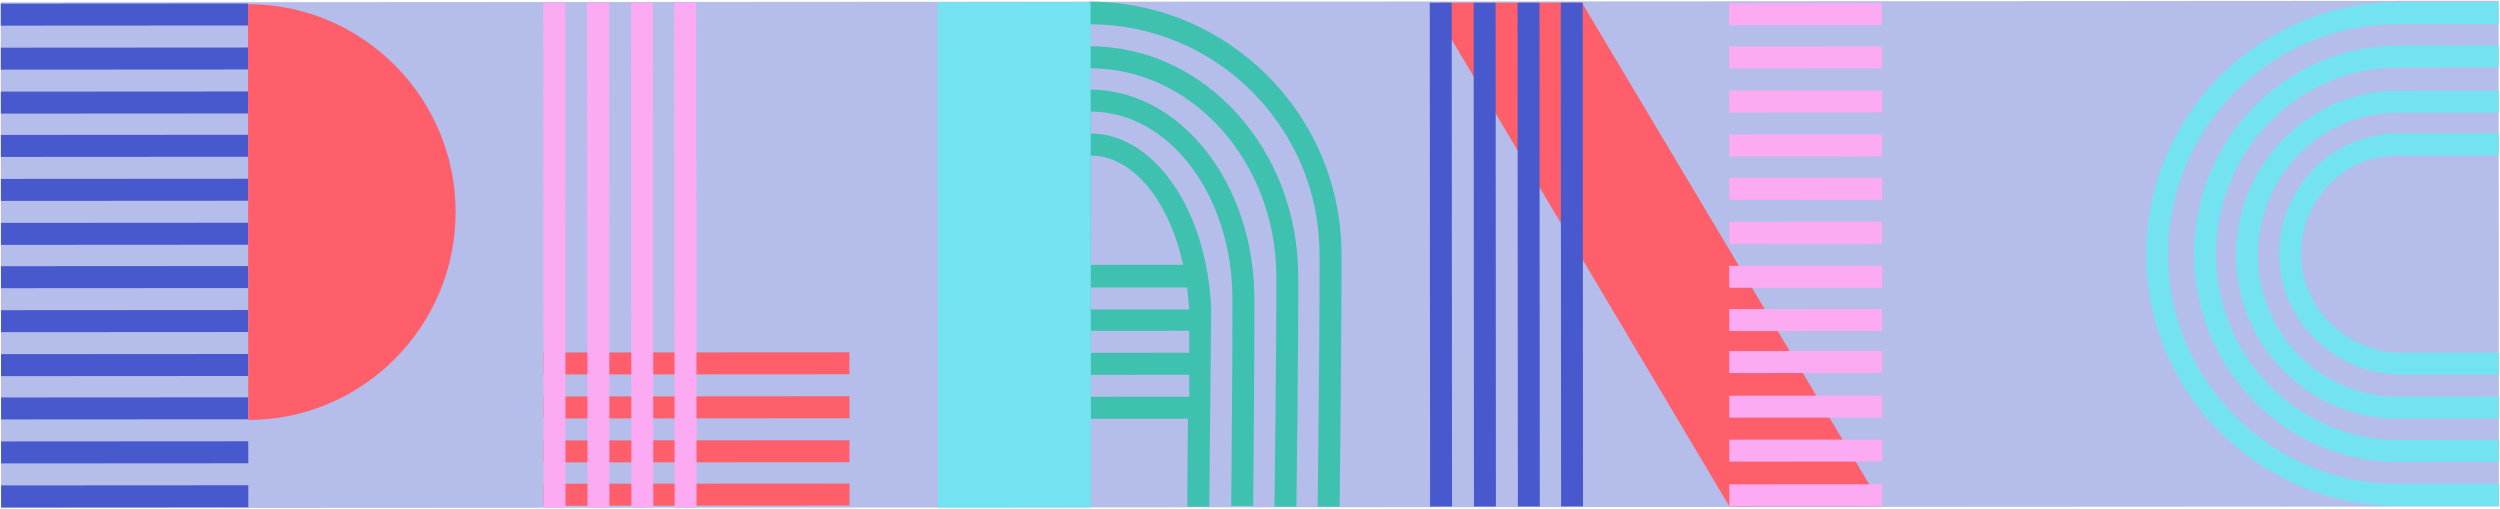 <svg width="1440" height="293" viewBox="0 0 1440 293" fill="none" xmlns="http://www.w3.org/2000/svg">
<g clip-path="url(#clip0)">
<rect width="291.3" height="1438.75" transform="translate(1439.2 0.443) rotate(89.964)" fill="#B5BDEB"/>
<path d="M489.265 215.583L489.257 202.918L313.05 203.029L313.058 215.695L489.265 215.583Z" fill="#FF5E6B"/>
<path d="M489.281 240.913L489.273 228.248L313.066 228.359L313.074 241.024L489.281 240.913Z" fill="#FF5E6B"/>
<path d="M489.297 266.243L489.289 253.578L313.082 253.689L313.09 266.355L489.297 266.243Z" fill="#FF5E6B"/>
<path d="M489.313 291.19L489.305 278.525L313.097 278.636L313.105 291.301L489.313 291.19Z" fill="#FF5E6B"/>
<path d="M1382.94 215.786L1532.72 215.692L1532.71 203.026L1382.93 203.121C1352.29 203.14 1325.46 177.827 1325.44 146.355C1325.42 114.884 1350.3 89.538 1380.95 89.519L1532.64 89.423L1532.63 76.757L1380.94 76.853C1343.4 76.877 1312.77 107.984 1312.8 146.363C1312.82 184.743 1345.4 215.81 1382.94 215.786ZM1381.04 241.118L1532.73 241.022L1532.72 228.357L1381.03 228.453C1336.6 228.481 1300.57 191.659 1300.54 146.755C1300.51 101.467 1336.5 64.984 1380.93 64.956L1532.62 64.86L1532.61 52.194L1380.92 52.29C1329.59 52.323 1287.87 94.95 1287.9 147.147C1287.93 198.575 1329.71 241.15 1381.04 241.118ZM1381.06 266.065L1532.75 265.969L1532.74 253.304L1381.43 253.399C1323.59 253.436 1276.44 205.491 1276.41 146.386C1276.37 87.282 1323.45 38.894 1381.3 38.857L1532.6 38.762L1532.6 26.096L1380.91 26.192C1316.17 26.617 1263.72 80.381 1263.77 146.394C1263.81 212.407 1316.7 266.105 1381.06 266.065ZM1532.76 291.3L1532.76 278.634L1381.06 278.73C1308.28 278.776 1248.87 219.325 1248.83 146.404C1248.78 73.482 1308.12 13.957 1380.9 13.911L1532.59 13.815L1532.58 1.15L1380.89 1.245C1301.21 1.296 1236.13 66.582 1236.19 146.412C1236.24 226.241 1301.4 291.446 1381.07 291.395L1532.76 291.3Z" fill="#73E3F2"/>
<path d="M142.855 14.691L142.847 2.026L-2.333 2.118L-2.325 14.783L142.855 14.691ZM142.871 40.022L142.863 27.357L-2.317 27.449L-2.309 40.114L142.871 40.022ZM142.887 65.353L142.879 52.688L-2.301 52.779L-2.293 65.445L142.887 65.353ZM142.903 90.3L142.895 77.634L-2.285 77.726L-2.277 90.391L142.903 90.3ZM142.919 115.63L142.911 102.965L-2.269 103.057L-2.261 115.722L142.919 115.63ZM142.935 140.961L142.927 128.296L-2.253 128.387L-2.245 141.053L142.935 140.961ZM142.951 165.908L142.943 153.243L-2.237 153.334L-2.229 165.999L142.951 165.908ZM142.967 191.239L142.959 178.573L-2.221 178.665L-2.213 191.33L142.967 191.239ZM142.983 216.569L142.975 203.904L-2.205 203.996L-2.197 216.661L142.983 216.569ZM142.998 241.516L142.99 228.851L-2.19 228.942L-2.182 241.608L142.998 241.516ZM143.014 266.847L143.006 254.181L-2.174 254.273L-2.166 266.938L143.014 266.847ZM143.03 292.177L143.022 279.512L-2.158 279.604L-2.15 292.269L143.03 292.177ZM142.847 2.026L142.998 241.516L142.847 2.026Z" fill="#4759CC"/>
<path d="M628.236 89.612C652.751 89.596 673.453 116.065 681.521 152.521L628.275 152.554L628.236 89.612ZM628.284 165.603L683.827 165.568C684.213 169.79 684.599 174.011 684.984 178.233L628.292 178.269L628.284 165.603ZM628.299 190.55L684.992 190.514C684.994 193.585 684.997 197.806 685 203.18L628.307 203.215L628.299 190.55ZM628.315 215.881L685.008 215.845C685.011 219.683 685.013 223.905 685.016 228.51L628.323 228.546L628.315 215.881ZM697.625 177.841C695.291 121.424 665.001 76.923 628.228 76.946L628.22 64.281C673.421 64.252 709.842 112.588 709.879 172.076L709.881 174.379C709.888 185.893 709.905 212.375 709.189 291.438L721.83 291.43C722.546 212.367 722.529 185.885 722.522 174.371L722.52 172.068C722.478 105.672 679.925 51.583 627.829 51.616L627.821 39.334C686.812 39.297 735.112 93.382 735.153 159.395L735.155 162.082C735.163 174.747 735.182 204.299 734.088 291.806L746.729 291.798C747.823 204.291 747.804 174.739 747.796 162.074L747.794 159.387C747.748 86.082 694.082 26.627 627.813 26.669L627.805 14.004C700.586 13.958 759.998 73.409 760.044 146.33L760.046 149.401C760.055 163.217 760.075 195.84 758.986 291.79L771.627 291.782C772.716 195.832 772.695 163.209 772.687 149.393L772.685 146.322C772.634 66.109 707.473 0.905 627.414 0.955L627.596 290.338L627.565 241.212L684.258 241.176C684.266 254.609 683.894 271.112 683.907 291.837L696.548 291.829" fill="#3FC1AF"/>
<path d="M823.54 1.597L996.099 291.638L1083.82 291.583L1084.2 291.583L911.644 2.309L911.643 1.542" fill="#FF5E6B"/>
<path d="M325.749 292.446L325.565 1.528L312.924 1.536L313.108 292.454L325.749 292.446Z" fill="#FCAAF2"/>
<path d="M351.03 292.43L350.846 1.513L338.205 1.521L338.389 292.438L351.03 292.43Z" fill="#FCAAF2"/>
<path d="M376.312 292.414L376.128 1.497L363.487 1.505L363.671 292.422L376.312 292.414Z" fill="#FCAAF2"/>
<path d="M401.211 292.398L401.028 1.481L388.386 1.489L388.57 292.406L401.211 292.398Z" fill="#FCAAF2"/>
<path d="M911.827 291.691L911.644 1.542L899.003 1.549L899.186 291.699L911.827 291.691Z" fill="#4759CC"/>
<path d="M886.928 291.707L886.745 1.557L874.104 1.565L874.287 291.715L886.928 291.707Z" fill="#4759CC"/>
<path d="M861.646 291.724L861.463 1.573L848.822 1.581L849.005 291.732L861.646 291.724Z" fill="#4759CC"/>
<path d="M836.364 291.74L836.181 1.589L823.54 1.597L823.723 291.748L836.364 291.74Z" fill="#4759CC"/>
<path d="M142.855 15.075L142.847 2.41L142.855 15.075ZM142.998 241.9L142.99 229.234L142.998 241.9ZM142.998 241.9C208.884 241.858 262.479 188.093 262.437 122.079C262.395 56.066 208.733 2.369 142.847 2.41" fill="#FF5E6B"/>
<path d="M628.364 292.255L628.18 1.338L540.077 1.393L540.26 292.311L628.364 292.255Z" fill="#73E3F2"/>
<path d="M1084.2 291.584L1084.2 278.919L996.091 278.974L996.099 291.64L1084.2 291.584Z" fill="#FCAAF2"/>
<path d="M1084.19 265.868L1084.18 253.203L996.075 253.258L996.083 265.924L1084.19 265.868Z" fill="#FCAAF2"/>
<path d="M1084.17 240.538L1084.16 227.872L996.059 227.928L996.067 240.593L1084.17 240.538Z" fill="#FCAAF2"/>
<path d="M1084.15 214.825L1084.15 202.16L996.042 202.215L996.05 214.881L1084.15 214.825Z" fill="#FCAAF2"/>
<path d="M1084.14 190.645L1084.13 177.979L996.027 178.035L996.035 190.7L1084.14 190.645Z" fill="#FCAAF2"/>
<path d="M1084.12 165.698L1084.12 153.032L996.011 153.088L996.019 165.753L1084.12 165.698Z" fill="#FCAAF2"/>
<path d="M1084.11 140.368L1084.1 127.703L995.995 127.758L996.003 140.423L1084.11 140.368Z" fill="#FCAAF2"/>
<path d="M1084.09 115.037L1084.08 102.372L995.979 102.428L995.987 115.093L1084.09 115.037Z" fill="#FCAAF2"/>
<path d="M1084.08 90.092L1084.07 77.426L995.964 77.482L995.972 90.147L1084.08 90.092Z" fill="#FCAAF2"/>
<path d="M1084.06 64.758L1084.05 52.093L995.947 52.148L995.955 64.814L1084.06 64.758Z" fill="#FCAAF2"/>
<path d="M1084.04 39.428L1084.04 26.762L995.932 26.818L995.94 39.483L1084.04 39.428Z" fill="#FCAAF2"/>
<path d="M1084.03 14.482L1084.02 1.816L995.916 1.872L995.924 14.537L1084.03 14.482Z" fill="#FCAAF2"/>
</g>
<defs>
<clipPath id="clip0">
<rect width="291.3" height="1438.75" fill="white" transform="translate(1439.2 0.443) rotate(89.964)"/>
</clipPath>
</defs>
</svg>
